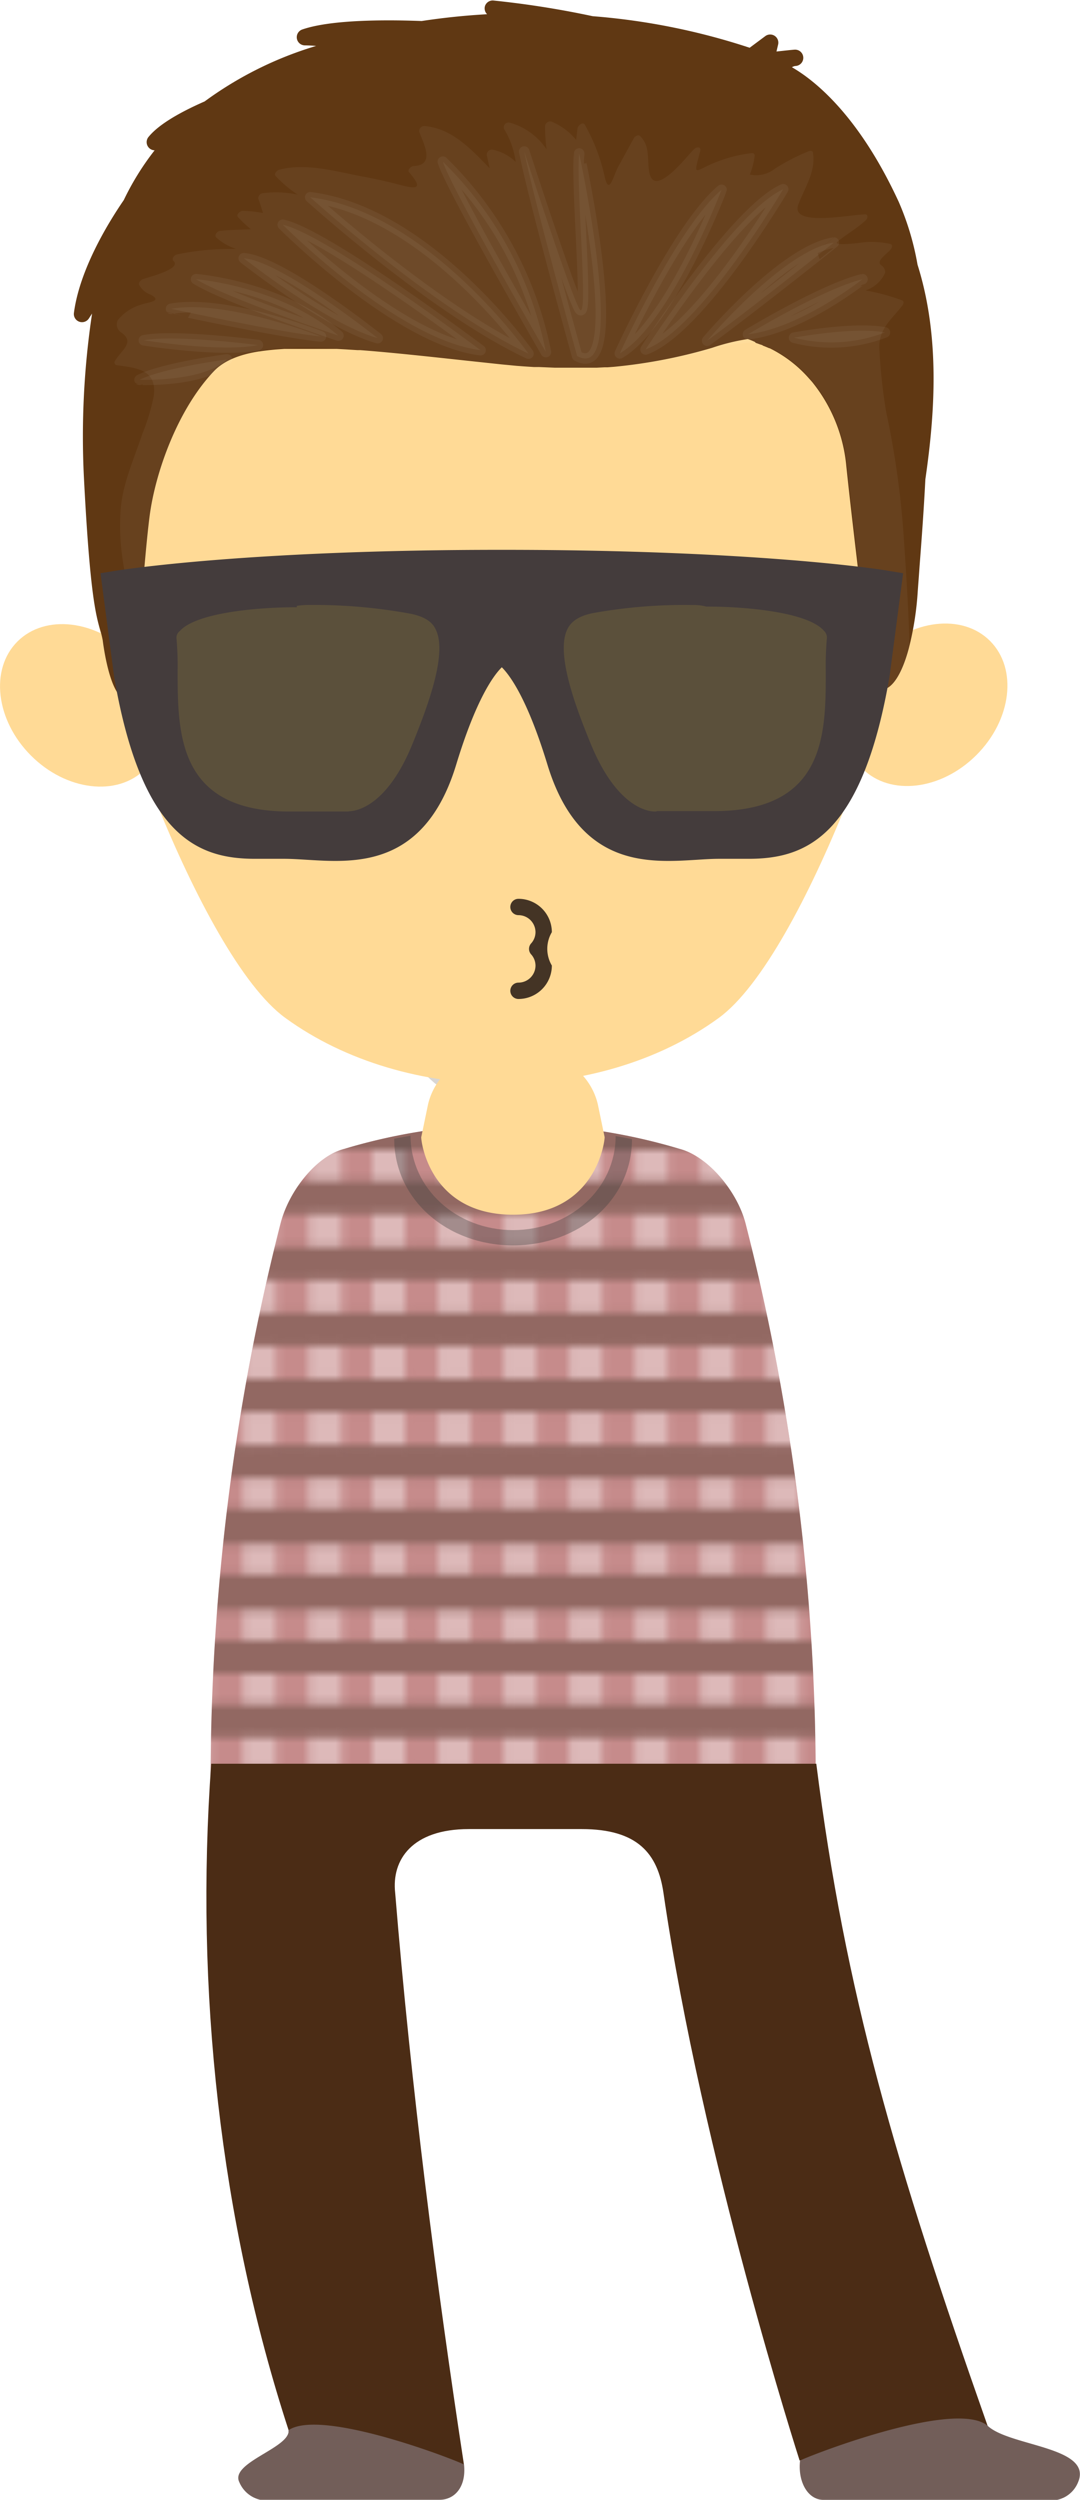 <svg xmlns="http://www.w3.org/2000/svg" xmlns:xlink="http://www.w3.org/1999/xlink" viewBox="0 0 132.08 305.66"><defs><style>.cls-1{fill:none;}.cls-2{opacity:0.4;}.cls-3{mix-blend-mode:soft-light;}.cls-13,.cls-14,.cls-4{fill:#fff;}.cls-5,.cls-7{fill:#443425;}.cls-6{isolation:isolate;}.cls-7{opacity:0.2;}.cls-8{fill:#ffda96;}.cls-9{fill:#c68b8b;}.cls-10{fill:url(#Nueva_muestra_de_motivo_3);}.cls-11{fill:#3f3f3f;opacity:0.37;mix-blend-mode:multiply;}.cls-12{fill:#603813;}.cls-13,.cls-14{opacity:0.05;}.cls-14{stroke:#fff;stroke-linecap:round;stroke-linejoin:round;stroke-width:1.29px;}.cls-15{fill:#4b2c15;}.cls-16{fill:#725e59;}.cls-17{fill:#332d25;opacity:0.8;}.cls-18{fill:#443c3c;}</style><pattern id="Nueva_muestra_de_motivo_3" data-name="Nueva muestra de motivo 3" width="64" height="64" patternUnits="userSpaceOnUse" viewBox="0 0 64 64"><rect class="cls-1" width="64" height="64"/><g class="cls-2"><g class="cls-3"><rect class="cls-4" width="4.02" height="64"/><rect class="cls-4" x="8.03" width="4.02" height="64"/><rect class="cls-4" x="16.07" width="4.02" height="64"/><rect class="cls-4" x="24.1" width="4.02" height="64"/><rect class="cls-4" x="32.14" width="4.02" height="64"/><rect class="cls-4" x="40.17" width="4.02" height="64"/><rect class="cls-4" x="48.21" width="4.02" height="64"/><rect class="cls-4" x="56.24" width="4.02" height="64"/></g><g class="cls-3"><rect class="cls-5" y="3.76" width="64" height="4.04"/><rect class="cls-5" y="11.84" width="64" height="4.04"/><rect class="cls-5" y="19.91" width="64" height="4.04"/><rect class="cls-5" y="27.99" width="64" height="4.04"/><rect class="cls-5" y="36.07" width="64" height="4.04"/><polygon class="cls-5" points="0 44.15 0 47.85 0 48.18 64 48.18 64 47.85 64 44.15 64 43.81 0 43.81 0 44.15"/><polygon class="cls-5" points="0 52.22 0 55.92 0 56.26 64 56.26 64 55.92 64 52.22 64 51.88 0 51.88 0 52.22"/><rect class="cls-5" y="59.96" width="64" height="4.04"/></g></g></pattern></defs><title>myself</title><g class="cls-6"><g id="Design"><path class="cls-7" d="M6876.62,5679.63c0,4.95-4.46,11-12.57,11s-12.43-6.1-12.43-11,4.4-9,12.5-9S6876.62,5674.68,6876.62,5679.63Z" transform="translate(-6802.52 -5555.34)"/><path class="cls-8" d="M6877.39,5568.11h-26.55c-36.19,0-37,49.31-37,49.31v9c0,8.74,13,45.72,23.58,53.39,14.77,10.75,38.25,10.75,53,0,10.54-7.67,23.4-44.65,23.4-53.39v-9S6913.58,5568.11,6877.39,5568.11Z" transform="translate(-6802.52 -5555.34)"/><ellipse class="cls-8" cx="6812.45" cy="5641.55" rx="8.69" ry="11.04" transform="translate(-8796.37 914.2) rotate(-45)"/><ellipse class="cls-8" cx="6915.79" cy="5641.55" rx="11.04" ry="8.69" transform="translate(-8766.11 987.2) rotate(-45)"/><path class="cls-5" d="M6865.93,5677.49a1,1,0,0,1,0-2,2.09,2.09,0,0,0,2.08-2.08,2.06,2.06,0,0,0-.54-1.38,1,1,0,0,1,0-1.33,2.06,2.06,0,0,0,.54-1.38,2.09,2.09,0,0,0-2.08-2.08,1,1,0,0,1,0-2,4.09,4.09,0,0,1,4.08,4.08,4,4,0,0,0,0,4.08A4.09,4.09,0,0,1,6865.93,5677.49Z" transform="translate(-6802.52 -5555.34)"/><path class="cls-9" d="M6885.68,5695.83a71.32,71.32,0,0,0-41.1,0c-3.3.86-6.67,5-7.74,9.06a276.31,276.31,0,0,0-8.56,69.31h74a275.44,275.44,0,0,0-8.59-69.31C6892.61,5700.85,6889,5696.7,6885.68,5695.83Z" transform="translate(-6802.52 -5555.34)"/><path class="cls-10" d="M6885.68,5695.83a71.32,71.32,0,0,0-41.1,0c-3.3.86-6.67,5-7.74,9.06a276.31,276.31,0,0,0-8.56,69.31h74a275.44,275.44,0,0,0-8.59-69.31C6892.61,5700.85,6889,5696.7,6885.68,5695.83Z" transform="translate(-6802.52 -5555.34)"/><path class="cls-8" d="M6876.46,5694.36l-0.83-4a8,8,0,0,0-7.88-6.16h-5a8,8,0,0,0-7.88,6.17l-0.83,4c-0.08,0,.73,9.48,11.2,9.5S6876.54,5694.33,6876.46,5694.36Z" transform="translate(-6802.52 -5555.34)"/><path class="cls-11" d="M6877.81,5694.25c0,6.45-5.62,11.5-12.54,11.5s-12.54-5.09-12.54-11.54l-2,.36c0,7.48,6.52,13.05,14.54,13.05s14.54-5.52,14.54-13" transform="translate(-6802.52 -5555.34)"/><path class="cls-12" d="M6914.73,5587.7a33.55,33.55,0,0,0-2.29-7.66c-5-10.85-10.51-15-13.07-16.48a1.21,1.21,0,0,1,.39-0.15,1,1,0,1,0,0-2c-0.19,0-1.18.11-2.28,0.23l0.21-.89a1,1,0,0,0-1.57-1l-1.92,1.43a81.36,81.36,0,0,0-19.2-3.86,113.45,113.45,0,0,0-12.17-1.92,1,1,0,0,0-1,.68,1,1,0,0,0,.26,1c-2.7.15-5.37,0.43-8,.83-1.37-.05-2.73-0.08-4-0.08-4.87,0-8.43.37-10.59,1.11a1,1,0,0,0,.3,1.95s0.57,0,1.38.06l-0.63.2a44.73,44.73,0,0,0-13,6.59c-3.53,1.55-5.78,3-6.88,4.36a1,1,0,0,0,.76,1.62,32.87,32.87,0,0,0-3.77,6.08c-2,2.92-5.41,8.55-6.1,13.8a1,1,0,0,0,1.83.68l0.39-.6a101.1,101.1,0,0,0-1,20c0.73,14.26,1.46,16.84,2,18.72a12.37,12.37,0,0,1,.3,1.22c0.17,1.34.85,5.79,2.3,7a1,1,0,0,0,.64.23,1,1,0,0,0,.39-0.08l0.15-.09a1,1,0,0,0,.46-0.76c0-.16,1.1-16.22,1.81-21.56s3.44-13,7.87-17.65c1.13-1.18,2.93-2,5.51-2.4h0.06c0.41-.07.86-0.12,1.31-0.17l0.6-.06,1.11-.08,0.95,0,1,0h1.18l0.93,0,1.26,0,1.09,0,1.09,0.06,1.43,0.09,0.33,0c3.85,0.29,8.15.76,12.86,1.27l4.4,0.47,1.25,0.12,0.62,0.06,0.92,0.07,1.23,0.08,0.62,0,1.91,0.08h0.14l1.8,0h1.81l1,0h0.37l1-.05,0.35,0,0.78-.06a63.22,63.22,0,0,0,12-2.32,25,25,0,0,1,4.36-1.07h0a7.1,7.1,0,0,1,.78.31c0.08,0,.17.16,0.26,0.18s0.4,0.15.61,0.21,0.15,0.08.22,0.11c0.25,0.09.5,0.2,0.76,0.31l0.05,0a15.55,15.55,0,0,1,4.76,3.64c0.15,0.17.31,0.34,0.46,0.52h0a19.14,19.14,0,0,1,4.15,10.25c0.5,4.78,1.13,10,1.68,14.68,0.63,5.29,1.18,9.86,1.18,10.95a1.49,1.49,0,0,0,1.41,1.72h0c1.31,0,2.52-1.89,3.36-5a37.5,37.5,0,0,0,1.11-7.08c0.07-.94.15-2,0.23-3.15,0.23-3,.5-6.58.7-10.51C6916.85,5605.95,6917.52,5596.55,6914.73,5587.7Z" transform="translate(-6802.52 -5555.34)"/><path class="cls-13" d="M6910.9,5605.74a66.15,66.15,0,0,1-.82-7.42c-0.26-2.65,1.34-3.76,2.77-5.59,0.15-.2.29-0.53,0-0.66a25.92,25.92,0,0,0-4.48-1.22,4,4,0,0,0,2.4-2.16,1,1,0,0,0-.49-0.92c-0.69-.52.72-1.37,1.17-1.94,0.19-.24.28-0.62-0.14-0.68a10.91,10.91,0,0,0-3.1-.19c0.05,0-4.05.57-3.26-.08,1.14-.93,2.42-1.64,3.49-2.65,0.19-.18.28-0.69-0.14-0.68-1.92.05-9.22,1.56-8.14-1.23,0.84-2.17,2.14-4,1.78-6.31,0-.26-0.34-0.25-0.54-0.17a25.48,25.48,0,0,0-4.1,2.12,3.69,3.69,0,0,1-3.08.72,8.8,8.8,0,0,0,.59-2.28,0.29,0.29,0,0,0-.31-0.34,16.88,16.88,0,0,0-4.34,1.08c-2.76,1.07-2.9,2.07-2-1.35,0.13-.52-0.42-0.52-0.74-0.23-0.74.68-4.84,6.1-5.48,2.92-0.32-1.58.15-3.27-1.16-4.52-0.23-.21-0.64.09-0.74,0.27-0.64,1.17-1.28,2.34-1.92,3.51-0.56,1-1.1,3.6-1.64,1.26a22.73,22.73,0,0,0-2.44-6.41c-0.25-.43-0.86.14-0.89,0.43q-0.08.72-.17,1.43a7.61,7.61,0,0,0-3.07-2.26,0.65,0.65,0,0,0-.73.55,21.12,21.12,0,0,0,.19,2.87,8.05,8.05,0,0,0-4.53-3.28,0.6,0.6,0,0,0-.69.75,10.42,10.42,0,0,1,1.44,4.06,5.85,5.85,0,0,0-2.81-1.5,0.63,0.63,0,0,0-.73.66c0.12,0.54.24,1.07,0.35,1.61-2.21-2.26-4.58-4.89-8-5.16a0.64,0.64,0,0,0-.62.67c0.55,1.52,2,4.1-.65,4.22-0.3,0-.85.46-0.58,0.76,2.19,2.53.31,1.91-1.93,1.34-1.3-.33-2.57-0.59-3.89-0.84-3.22-.61-6.78-1.66-10.05-0.81-0.26.07-.69,0.48-0.47,0.75a14.83,14.83,0,0,0,2.72,2.3,12.77,12.77,0,0,0-4.32-.17,0.63,0.63,0,0,0-.5.66c0.22,0.58.4,1.17,0.57,1.76a15.08,15.08,0,0,0-2.48-.27c-0.31,0-.84.48-0.58,0.76a15.6,15.6,0,0,0,1.58,1.49c-1.23.06-2.46,0.07-3.69,0.19-0.38,0-.86.51-0.52,0.84a6.69,6.69,0,0,0,2.42,1.38,32.78,32.78,0,0,0-7.25.67c-0.34.09-.71,0.54-0.4,0.82,1,1-3.32,2-3.84,2.24-0.21.11-.54,0.46-0.35,0.71a2.46,2.46,0,0,0,1.36,1.14c1.58,0.84-.34.92-1.2,1.25a5.63,5.63,0,0,0-2.81,1.89,1.18,1.18,0,0,0,.38,1.46c1.79,1.22.12,2.13-.69,3.47a0.34,0.34,0,0,0,.23.57c2.61,0.34,4.94.64,4.47,3.84a25.45,25.45,0,0,1-1.38,4.55c-1,3-2.42,6.11-2.65,9.24-0.65,9.29,3.49,12.53.54,21.77a1.94,1.94,0,0,0,.82,1.2,1,1,0,0,0,.46-0.76c0-.16,1.1-16.22,1.81-21.56s3.44-13,7.87-17.65c1.82-1.9,5.36-2.79,11.12-2.79,5.27,0,11.93.72,19.64,1.56l4.4,0.47a82.18,82.18,0,0,0,8.67.48,64.71,64.71,0,0,0,17.07-2.27,21,21,0,0,1,4.38-.83c3.67,0,11,5.18,12.06,15.09,0.5,4.78,1.13,10,1.68,14.68,0.63,5.29,1.18,9.86,1.18,10.95a1.49,1.49,0,0,0,1.41,1.72h0c1.31,0,2.52-1.89,3.36-5-0.09-4.22-.33-8.17-0.73-14A106.39,106.39,0,0,0,6910.9,5605.74Z" transform="translate(-6802.52 -5555.34)"/><path class="cls-14" d="M6867.15,5598.58s-12.26-17.33-26.69-19.12C6840.46,5579.46,6855.54,5593.12,6867.15,5598.58Z" transform="translate(-6802.52 -5555.34)"/><path class="cls-14" d="M6861.29,5598.16s-18.87-14.18-24.19-15.34C6837.1,5582.82,6851.1,5596.9,6861.29,5598.16Z" transform="translate(-6802.52 -5555.34)"/><path class="cls-14" d="M6848.71,5596.69s-11.82-9.45-16.38-9.77C6832.33,5586.92,6842.41,5594.9,6848.71,5596.69Z" transform="translate(-6802.52 -5555.34)"/><path class="cls-14" d="M6841.77,5596.48s-11.62-4.59-18.33-3.38C6823.43,5593.09,6837.1,5596.06,6841.77,5596.48Z" transform="translate(-6802.52 -5555.34)"/><path class="cls-14" d="M6834.06,5597.53s-10.15-1.32-13.95-.58C6820.12,5596.95,6829.72,5598.47,6834.06,5597.53Z" transform="translate(-6802.52 -5555.34)"/><path class="cls-14" d="M6843.91,5596.38s-13.68-4.58-17.41-6.9C6826.5,5589.48,6836.78,5590.28,6843.91,5596.38Z" transform="translate(-6802.52 -5555.34)"/><path class="cls-14" d="M6830.28,5599.29s-7.71,1-10.69,2.49C6819.58,5601.77,6827.38,5602.09,6830.28,5599.29Z" transform="translate(-6802.52 -5555.34)"/><path class="cls-14" d="M6869.28,5598.39s-11.53-19.91-12.6-23.28A44.74,44.74,0,0,1,6869.28,5598.39Z" transform="translate(-6802.52 -5555.34)"/><path class="cls-14" d="M6881.47,5598.07s11-17,16.83-19.59C6898.3,5578.48,6888.19,5595.58,6881.47,5598.07Z" transform="translate(-6802.52 -5555.34)"/><path class="cls-14" d="M6889,5597s9.37-11.08,15.5-12C6904.52,5585,6893.82,5593.5,6889,5597Z" transform="translate(-6802.52 -5555.34)"/><path class="cls-14" d="M6894,5596.22s9.12-5.54,14-6.74C6908,5589.48,6900.54,5595.42,6894,5596.22Z" transform="translate(-6802.52 -5555.34)"/><path class="cls-14" d="M6899.63,5596.63s7.3-1.37,11.11-.64A18.25,18.25,0,0,1,6899.63,5596.63Z" transform="translate(-6802.52 -5555.34)"/><path class="cls-14" d="M6873.1,5598.87s-5.31-19.11-6.47-25c0,0,5.47,16.86,6.72,19.19s-0.42-14.93,0-18.95C6873.35,5574.07,6879.48,5602.41,6873.1,5598.87Z" transform="translate(-6802.52 -5555.34)"/><path class="cls-14" d="M6878.32,5598.55s7-15.41,12.44-20C6890.76,5578.56,6884.54,5594.86,6878.32,5598.55Z" transform="translate(-6802.52 -5555.34)"/><path class="cls-15" d="M6902.35,5771h-74c-2,27.61,1.08,55.74,9.46,81.48q11.29,2.12,21.45,4.22c-3.37-22.06-6.47-46.13-8.41-69.9-0.46-4.07,2.09-7.81,9-7.81h13.81c6.84,0,9.3,3,10,7.81,4.7,32.26,16.65,69.4,16.65,69.4l23-4.22C6912,5819.85,6905.88,5799,6902.35,5771Z" transform="translate(-6802.52 -5555.34)"/><path class="cls-16" d="M6923.36,5852c-4-3.58-23.45,4.24-23,4.22-0.28,2.66,1,4.79,2.86,4.79h28.59a3.56,3.56,0,0,0,2.56-2.17C6936.18,5854.53,6926.11,5854.48,6923.36,5852Z" transform="translate(-6802.52 -5555.34)"/><path class="cls-16" d="M6837.81,5852.7a0.46,0.46,0,0,1,0-.21c4.19-2.85,21.93,4.23,21.46,4.22,0.28,2.66-1.1,4.29-3,4.29h-21.93a3.66,3.66,0,0,1-2.56-2.17C6830.67,5856.52,6837.56,5854.76,6837.81,5852.7Z" transform="translate(-6802.52 -5555.34)"/><path class="cls-17" d="M6882.6,5655.47h7.25c14.64,0,14.66-10.45,14.68-18.08a37.46,37.46,0,0,1,.13-3.86,2.41,2.41,0,0,0-.64-1.92c-2.77-3.1-12.92-3.38-14.93-3.38H6887a63.17,63.17,0,0,0-12.23,1,5,5,0,0,0-3.71,2.37c-1.68,3.16.46,9.35,2.77,15C6877.23,5654.82,6881.4,5655.47,6882.6,5655.47Z" transform="translate(-6802.52 -5555.34)"/><path class="cls-17" d="M6853,5629.29a63.87,63.87,0,0,0-12.58-1.1,10.66,10.66,0,0,0-1.61.11l-0.76,0,0,0.13c-3,0-11.71.42-14.25,3.25a2,2,0,0,0-.64,1.72,38,38,0,0,1,.13,3.9c0,7.65,0,18.12,14.68,18.12l7.16,0,0.05-.52,0,0.52c1.2,0,5.37-.64,8.75-8.88,2.31-5.63,4.45-11.81,2.77-15A4.92,4.92,0,0,0,6853,5629.29Z" transform="translate(-6802.52 -5555.34)"/><path class="cls-18" d="M6863.88,5622.57c-31.21,0-46.65,2.47-47.29,2.57l-1.78.29,1.66,12.62c3.35,19.6,10.26,22.3,17.24,22.3,0.66,0,1.31,0,1.94,0s1.1,0,1.63,0c0.85,0,1.78.06,2.77,0.12s2.26,0.14,3.45.14c5.23,0,11.64-1.34,14.81-11.77,2.45-8.06,4.6-10.95,5.58-11.91,1,1,3.12,3.85,5.58,11.91,3.18,10.43,9.58,11.77,14.81,11.77,1.19,0,2.34-.07,3.45-0.14s1.92-.12,2.77-0.12c0.52,0,1.07,0,1.63,0s1.28,0,1.94,0h0c7,0,13.89-2.7,17.25-22.37l1.65-12.55-1.78-.29C6910.53,5625,6895.09,5622.57,6863.88,5622.57Zm18.86,32h-0.14c-0.74,0-4.6-.4-7.83-8.27-2.1-5.1-4.31-11.32-2.81-14.13,0.32-.59,1-1.43,3-1.85a63,63,0,0,1,12.38-1,5.76,5.76,0,0,1,1.56.19h0.16c4.59,0,12.16.66,14.19,2.92a1.16,1.16,0,0,1,.39,1,38.25,38.25,0,0,0-.13,4c0,7.63,0,17.09-13.68,17.09H6883l-0.11,0Zm-37.58,0h-0.09l-7.15,0c-13.64,0-13.66-9.49-13.68-17.12a38.93,38.93,0,0,0-.13-4,1,1,0,0,1,.39-0.94c2-2.27,9.59-2.92,14.19-2.92h0.13l0-.17a10,10,0,0,1,1.56-.11,65,65,0,0,1,12.38,1.08c2.05,0.42,2.71,1.24,3,1.83,1.5,2.81-.72,9-2.81,14.12C6849.76,5654.15,6845.9,5654.54,6845.16,5654.54Z" transform="translate(-6802.52 -5555.34)"/></g></g></svg>
